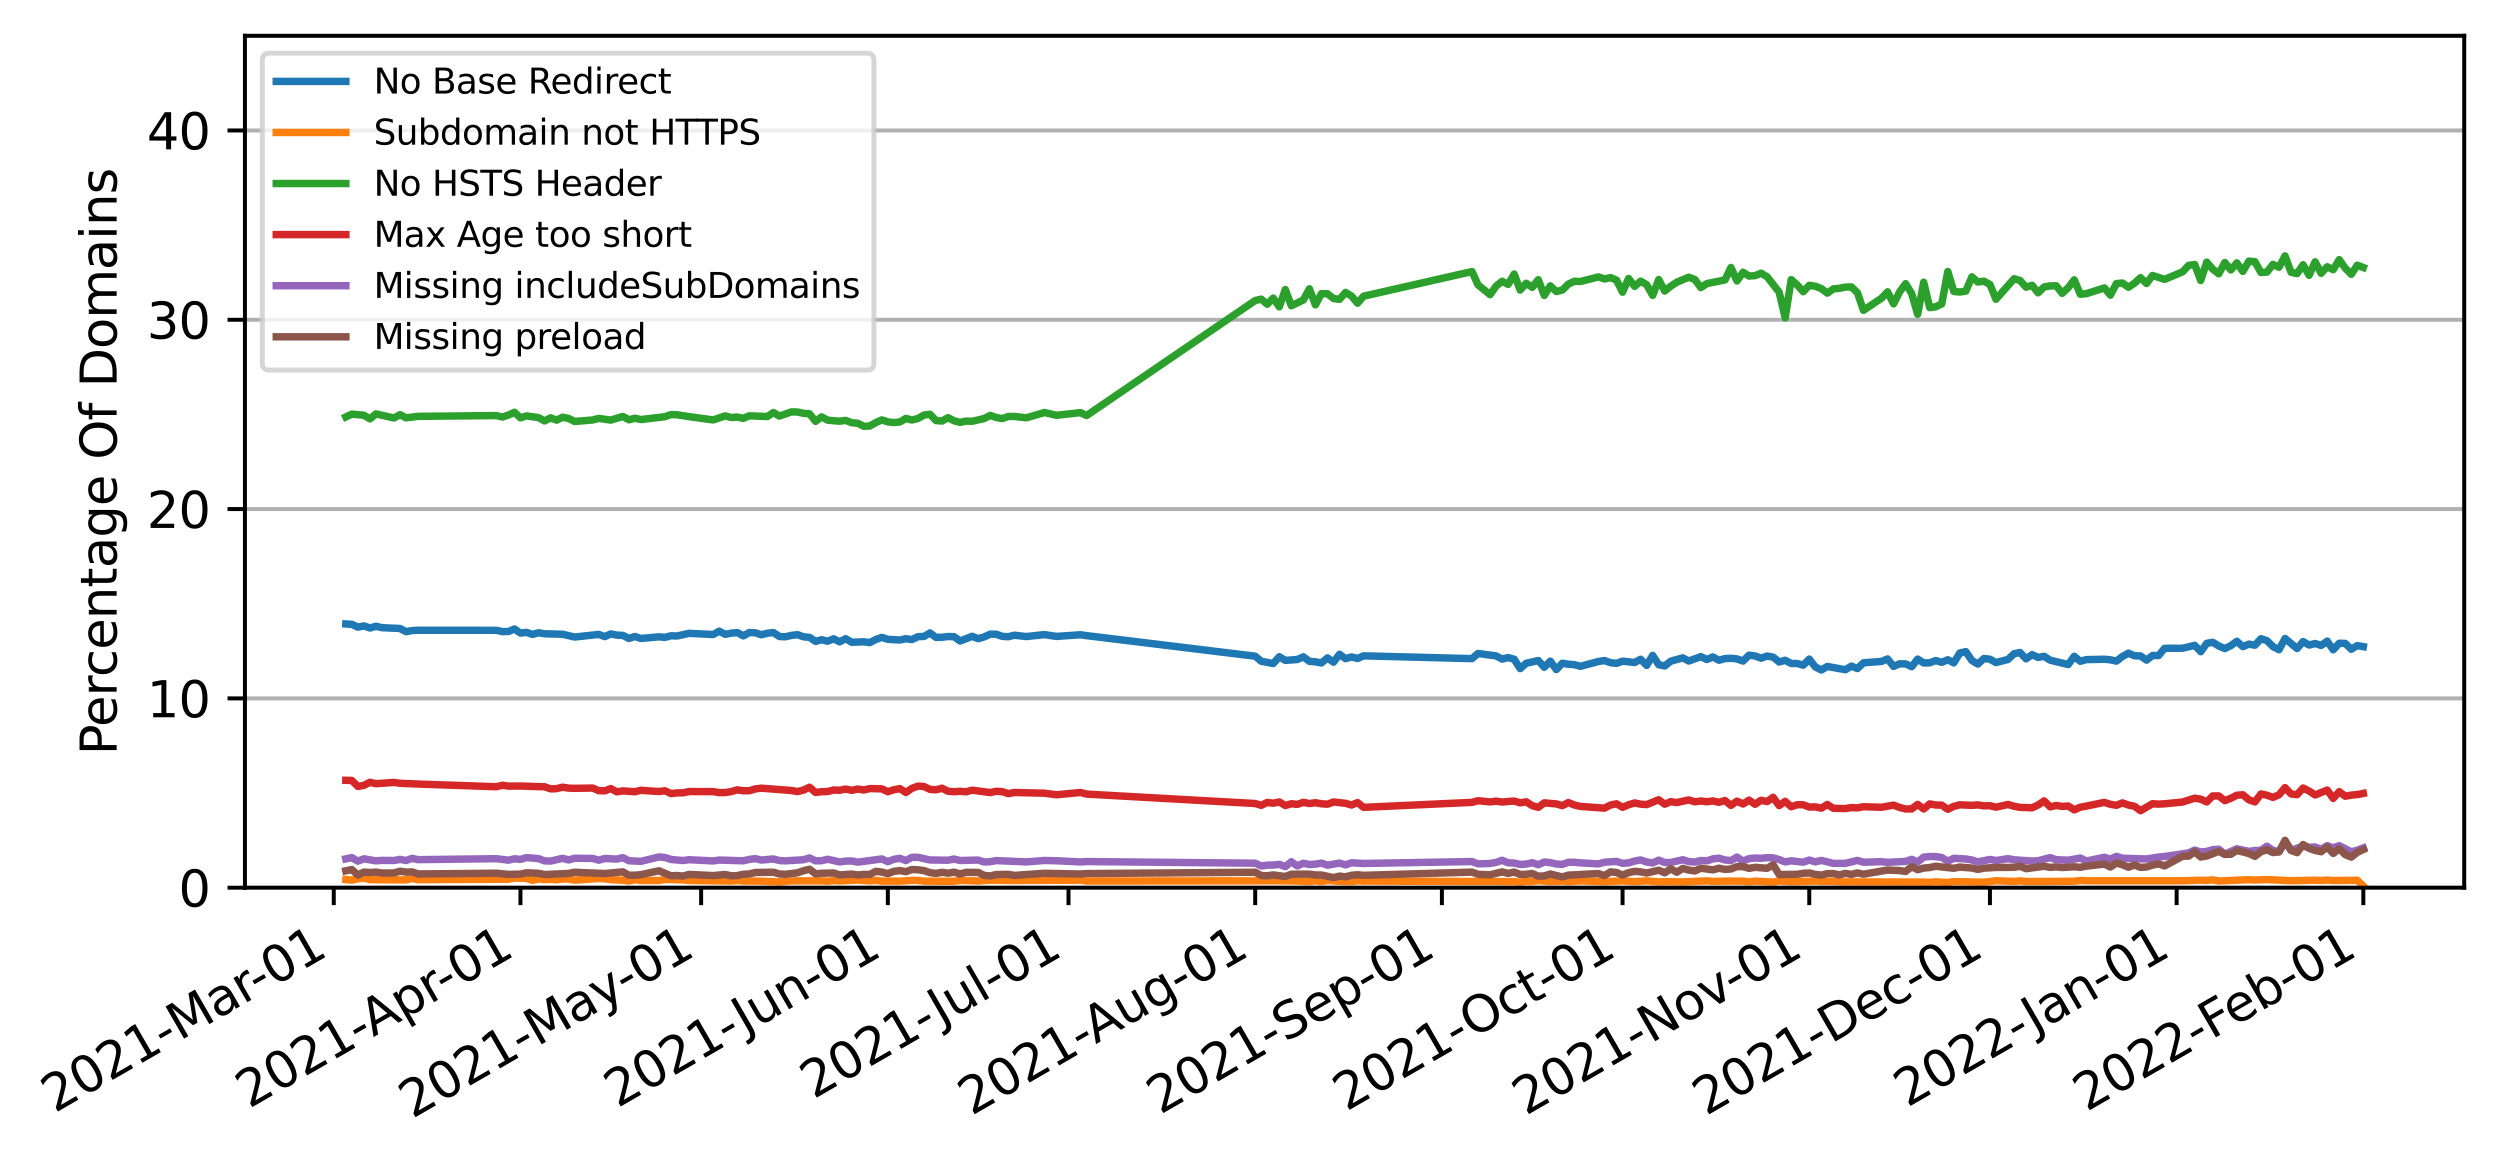 <?xml version="1.0" encoding="utf-8" standalone="no"?>
<!DOCTYPE svg PUBLIC "-//W3C//DTD SVG 1.1//EN"
  "http://www.w3.org/Graphics/SVG/1.1/DTD/svg11.dtd">
<svg xmlns:xlink="http://www.w3.org/1999/xlink" width="502.868pt" height="234.087pt" viewBox="0 0 502.868 234.087" xmlns="http://www.w3.org/2000/svg" version="1.1">
 <defs>
  <style type="text/css">*{stroke-linejoin: round; stroke-linecap: butt}</style>
 </defs>
 <g id="figure_1">
  <g id="patch_1">
   <path d="M 0 234.087 
L 502.868 234.087 
L 502.868 0 
L 0 0 
z
" style="fill: #ffffff"/>
  </g>
  <g id="axes_1">
   <g id="patch_2">
    <path d="M 49.268 178.56 
L 495.668 178.56 
L 495.668 7.2 
L 49.268 7.2 
z
" style="fill: #ffffff"/>
   </g>
   <g id="matplotlib.axis_1">
    <g id="xtick_1">
     <g id="line2d_1">
      <defs>
       <path id="m801b1e8f50" d="M 0 0 
L 0 3.5 
" style="stroke: #000000; stroke-width: 0.8"/>
      </defs>
      <g>
       <use xlink:href="#m801b1e8f50" x="67.136" y="178.56" style="stroke: #000000; stroke-width: 0.8"/>
      </g>
     </g>
     <g id="text_1">
      <!-- 2021-Mar-01 -->
      <g transform="translate(10.999 223.951)rotate(-30)scale(0.1 -0.1)">
       <defs>
        <path id="DejaVuSans-32" d="M 1228 531 
L 3431 531 
L 3431 0 
L 469 0 
L 469 531 
Q 828 903 1448 1529 
Q 2069 2156 2228 2338 
Q 2531 2678 2651 2914 
Q 2772 3150 2772 3378 
Q 2772 3750 2511 3984 
Q 2250 4219 1831 4219 
Q 1534 4219 1204 4116 
Q 875 4013 500 3803 
L 500 4441 
Q 881 4594 1212 4672 
Q 1544 4750 1819 4750 
Q 2544 4750 2975 4387 
Q 3406 4025 3406 3419 
Q 3406 3131 3298 2873 
Q 3191 2616 2906 2266 
Q 2828 2175 2409 1742 
Q 1991 1309 1228 531 
z
" transform="scale(0.016)"/>
        <path id="DejaVuSans-30" d="M 2034 4250 
Q 1547 4250 1301 3770 
Q 1056 3291 1056 2328 
Q 1056 1369 1301 889 
Q 1547 409 2034 409 
Q 2525 409 2770 889 
Q 3016 1369 3016 2328 
Q 3016 3291 2770 3770 
Q 2525 4250 2034 4250 
z
M 2034 4750 
Q 2819 4750 3233 4129 
Q 3647 3509 3647 2328 
Q 3647 1150 3233 529 
Q 2819 -91 2034 -91 
Q 1250 -91 836 529 
Q 422 1150 422 2328 
Q 422 3509 836 4129 
Q 1250 4750 2034 4750 
z
" transform="scale(0.016)"/>
        <path id="DejaVuSans-31" d="M 794 531 
L 1825 531 
L 1825 4091 
L 703 3866 
L 703 4441 
L 1819 4666 
L 2450 4666 
L 2450 531 
L 3481 531 
L 3481 0 
L 794 0 
L 794 531 
z
" transform="scale(0.016)"/>
        <path id="DejaVuSans-2d" d="M 313 2009 
L 1997 2009 
L 1997 1497 
L 313 1497 
L 313 2009 
z
" transform="scale(0.016)"/>
        <path id="DejaVuSans-4d" d="M 628 4666 
L 1569 4666 
L 2759 1491 
L 3956 4666 
L 4897 4666 
L 4897 0 
L 4281 0 
L 4281 4097 
L 3078 897 
L 2444 897 
L 1241 4097 
L 1241 0 
L 628 0 
L 628 4666 
z
" transform="scale(0.016)"/>
        <path id="DejaVuSans-61" d="M 2194 1759 
Q 1497 1759 1228 1600 
Q 959 1441 959 1056 
Q 959 750 1161 570 
Q 1363 391 1709 391 
Q 2188 391 2477 730 
Q 2766 1069 2766 1631 
L 2766 1759 
L 2194 1759 
z
M 3341 1997 
L 3341 0 
L 2766 0 
L 2766 531 
Q 2569 213 2275 61 
Q 1981 -91 1556 -91 
Q 1019 -91 701 211 
Q 384 513 384 1019 
Q 384 1609 779 1909 
Q 1175 2209 1959 2209 
L 2766 2209 
L 2766 2266 
Q 2766 2663 2505 2880 
Q 2244 3097 1772 3097 
Q 1472 3097 1187 3025 
Q 903 2953 641 2809 
L 641 3341 
Q 956 3463 1253 3523 
Q 1550 3584 1831 3584 
Q 2591 3584 2966 3190 
Q 3341 2797 3341 1997 
z
" transform="scale(0.016)"/>
        <path id="DejaVuSans-72" d="M 2631 2963 
Q 2534 3019 2420 3045 
Q 2306 3072 2169 3072 
Q 1681 3072 1420 2755 
Q 1159 2438 1159 1844 
L 1159 0 
L 581 0 
L 581 3500 
L 1159 3500 
L 1159 2956 
Q 1341 3275 1631 3429 
Q 1922 3584 2338 3584 
Q 2397 3584 2469 3576 
Q 2541 3569 2628 3553 
L 2631 2963 
z
" transform="scale(0.016)"/>
       </defs>
       <use xlink:href="#DejaVuSans-32"/>
       <use xlink:href="#DejaVuSans-30" x="63.623"/>
       <use xlink:href="#DejaVuSans-32" x="127.246"/>
       <use xlink:href="#DejaVuSans-31" x="190.869"/>
       <use xlink:href="#DejaVuSans-2d" x="254.492"/>
       <use xlink:href="#DejaVuSans-4d" x="290.576"/>
       <use xlink:href="#DejaVuSans-61" x="376.855"/>
       <use xlink:href="#DejaVuSans-72" x="438.135"/>
       <use xlink:href="#DejaVuSans-2d" x="472.873"/>
       <use xlink:href="#DejaVuSans-30" x="508.957"/>
       <use xlink:href="#DejaVuSans-31" x="572.58"/>
      </g>
     </g>
    </g>
    <g id="xtick_2">
     <g id="line2d_2">
      <g>
       <use xlink:href="#m801b1e8f50" x="104.689" y="178.56" style="stroke: #000000; stroke-width: 0.8"/>
      </g>
     </g>
     <g id="text_2">
      <!-- 2021-Apr-01 -->
      <g transform="translate(50.105 223.055)rotate(-30)scale(0.1 -0.1)">
       <defs>
        <path id="DejaVuSans-41" d="M 2188 4044 
L 1331 1722 
L 3047 1722 
L 2188 4044 
z
M 1831 4666 
L 2547 4666 
L 4325 0 
L 3669 0 
L 3244 1197 
L 1141 1197 
L 716 0 
L 50 0 
L 1831 4666 
z
" transform="scale(0.016)"/>
        <path id="DejaVuSans-70" d="M 1159 525 
L 1159 -1331 
L 581 -1331 
L 581 3500 
L 1159 3500 
L 1159 2969 
Q 1341 3281 1617 3432 
Q 1894 3584 2278 3584 
Q 2916 3584 3314 3078 
Q 3713 2572 3713 1747 
Q 3713 922 3314 415 
Q 2916 -91 2278 -91 
Q 1894 -91 1617 61 
Q 1341 213 1159 525 
z
M 3116 1747 
Q 3116 2381 2855 2742 
Q 2594 3103 2138 3103 
Q 1681 3103 1420 2742 
Q 1159 2381 1159 1747 
Q 1159 1113 1420 752 
Q 1681 391 2138 391 
Q 2594 391 2855 752 
Q 3116 1113 3116 1747 
z
" transform="scale(0.016)"/>
       </defs>
       <use xlink:href="#DejaVuSans-32"/>
       <use xlink:href="#DejaVuSans-30" x="63.623"/>
       <use xlink:href="#DejaVuSans-32" x="127.246"/>
       <use xlink:href="#DejaVuSans-31" x="190.869"/>
       <use xlink:href="#DejaVuSans-2d" x="254.492"/>
       <use xlink:href="#DejaVuSans-41" x="288.326"/>
       <use xlink:href="#DejaVuSans-70" x="356.734"/>
       <use xlink:href="#DejaVuSans-72" x="420.211"/>
       <use xlink:href="#DejaVuSans-2d" x="454.949"/>
       <use xlink:href="#DejaVuSans-30" x="491.033"/>
       <use xlink:href="#DejaVuSans-31" x="554.656"/>
      </g>
     </g>
    </g>
    <g id="xtick_3">
     <g id="line2d_3">
      <g>
       <use xlink:href="#m801b1e8f50" x="141.031" y="178.56" style="stroke: #000000; stroke-width: 0.8"/>
      </g>
     </g>
     <g id="text_3">
      <!-- 2021-May-01 -->
      <g transform="translate(82.928 225.086)rotate(-30)scale(0.1 -0.1)">
       <defs>
        <path id="DejaVuSans-79" d="M 2059 -325 
Q 1816 -950 1584 -1140 
Q 1353 -1331 966 -1331 
L 506 -1331 
L 506 -850 
L 844 -850 
Q 1081 -850 1212 -737 
Q 1344 -625 1503 -206 
L 1606 56 
L 191 3500 
L 800 3500 
L 1894 763 
L 2988 3500 
L 3597 3500 
L 2059 -325 
z
" transform="scale(0.016)"/>
       </defs>
       <use xlink:href="#DejaVuSans-32"/>
       <use xlink:href="#DejaVuSans-30" x="63.623"/>
       <use xlink:href="#DejaVuSans-32" x="127.246"/>
       <use xlink:href="#DejaVuSans-31" x="190.869"/>
       <use xlink:href="#DejaVuSans-2d" x="254.492"/>
       <use xlink:href="#DejaVuSans-4d" x="290.576"/>
       <use xlink:href="#DejaVuSans-61" x="376.855"/>
       <use xlink:href="#DejaVuSans-79" x="438.135"/>
       <use xlink:href="#DejaVuSans-2d" x="495.564"/>
       <use xlink:href="#DejaVuSans-30" x="531.648"/>
       <use xlink:href="#DejaVuSans-31" x="595.271"/>
      </g>
     </g>
    </g>
    <g id="xtick_4">
     <g id="line2d_4">
      <g>
       <use xlink:href="#m801b1e8f50" x="178.584" y="178.56" style="stroke: #000000; stroke-width: 0.8"/>
      </g>
     </g>
     <g id="text_4">
      <!-- 2021-Jun-01 -->
      <g transform="translate(124.216 222.93)rotate(-30)scale(0.1 -0.1)">
       <defs>
        <path id="DejaVuSans-4a" d="M 628 4666 
L 1259 4666 
L 1259 325 
Q 1259 -519 939 -900 
Q 619 -1281 -91 -1281 
L -331 -1281 
L -331 -750 
L -134 -750 
Q 284 -750 456 -515 
Q 628 -281 628 325 
L 628 4666 
z
" transform="scale(0.016)"/>
        <path id="DejaVuSans-75" d="M 544 1381 
L 544 3500 
L 1119 3500 
L 1119 1403 
Q 1119 906 1312 657 
Q 1506 409 1894 409 
Q 2359 409 2629 706 
Q 2900 1003 2900 1516 
L 2900 3500 
L 3475 3500 
L 3475 0 
L 2900 0 
L 2900 538 
Q 2691 219 2414 64 
Q 2138 -91 1772 -91 
Q 1169 -91 856 284 
Q 544 659 544 1381 
z
M 1991 3584 
L 1991 3584 
z
" transform="scale(0.016)"/>
        <path id="DejaVuSans-6e" d="M 3513 2113 
L 3513 0 
L 2938 0 
L 2938 2094 
Q 2938 2591 2744 2837 
Q 2550 3084 2163 3084 
Q 1697 3084 1428 2787 
Q 1159 2491 1159 1978 
L 1159 0 
L 581 0 
L 581 3500 
L 1159 3500 
L 1159 2956 
Q 1366 3272 1645 3428 
Q 1925 3584 2291 3584 
Q 2894 3584 3203 3211 
Q 3513 2838 3513 2113 
z
" transform="scale(0.016)"/>
       </defs>
       <use xlink:href="#DejaVuSans-32"/>
       <use xlink:href="#DejaVuSans-30" x="63.623"/>
       <use xlink:href="#DejaVuSans-32" x="127.246"/>
       <use xlink:href="#DejaVuSans-31" x="190.869"/>
       <use xlink:href="#DejaVuSans-2d" x="254.492"/>
       <use xlink:href="#DejaVuSans-4a" x="296.201"/>
       <use xlink:href="#DejaVuSans-75" x="325.693"/>
       <use xlink:href="#DejaVuSans-6e" x="389.072"/>
       <use xlink:href="#DejaVuSans-2d" x="452.451"/>
       <use xlink:href="#DejaVuSans-30" x="488.535"/>
       <use xlink:href="#DejaVuSans-31" x="552.158"/>
      </g>
     </g>
    </g>
    <g id="xtick_5">
     <g id="line2d_5">
      <g>
       <use xlink:href="#m801b1e8f50" x="214.926" y="178.56" style="stroke: #000000; stroke-width: 0.8"/>
      </g>
     </g>
     <g id="text_5">
      <!-- 2021-Jul-01 -->
      <g transform="translate(163.641 221.15)rotate(-30)scale(0.1 -0.1)">
       <defs>
        <path id="DejaVuSans-6c" d="M 603 4863 
L 1178 4863 
L 1178 0 
L 603 0 
L 603 4863 
z
" transform="scale(0.016)"/>
       </defs>
       <use xlink:href="#DejaVuSans-32"/>
       <use xlink:href="#DejaVuSans-30" x="63.623"/>
       <use xlink:href="#DejaVuSans-32" x="127.246"/>
       <use xlink:href="#DejaVuSans-31" x="190.869"/>
       <use xlink:href="#DejaVuSans-2d" x="254.492"/>
       <use xlink:href="#DejaVuSans-4a" x="296.201"/>
       <use xlink:href="#DejaVuSans-75" x="325.693"/>
       <use xlink:href="#DejaVuSans-6c" x="389.072"/>
       <use xlink:href="#DejaVuSans-2d" x="416.855"/>
       <use xlink:href="#DejaVuSans-30" x="452.939"/>
       <use xlink:href="#DejaVuSans-31" x="516.562"/>
      </g>
     </g>
    </g>
    <g id="xtick_6">
     <g id="line2d_6">
      <g>
       <use xlink:href="#m801b1e8f50" x="252.48" y="178.56" style="stroke: #000000; stroke-width: 0.8"/>
      </g>
     </g>
     <g id="text_6">
      <!-- 2021-Aug-01 -->
      <g transform="translate(195.415 224.487)rotate(-30)scale(0.1 -0.1)">
       <defs>
        <path id="DejaVuSans-67" d="M 2906 1791 
Q 2906 2416 2648 2759 
Q 2391 3103 1925 3103 
Q 1463 3103 1205 2759 
Q 947 2416 947 1791 
Q 947 1169 1205 825 
Q 1463 481 1925 481 
Q 2391 481 2648 825 
Q 2906 1169 2906 1791 
z
M 3481 434 
Q 3481 -459 3084 -895 
Q 2688 -1331 1869 -1331 
Q 1566 -1331 1297 -1286 
Q 1028 -1241 775 -1147 
L 775 -588 
Q 1028 -725 1275 -790 
Q 1522 -856 1778 -856 
Q 2344 -856 2625 -561 
Q 2906 -266 2906 331 
L 2906 616 
Q 2728 306 2450 153 
Q 2172 0 1784 0 
Q 1141 0 747 490 
Q 353 981 353 1791 
Q 353 2603 747 3093 
Q 1141 3584 1784 3584 
Q 2172 3584 2450 3431 
Q 2728 3278 2906 2969 
L 2906 3500 
L 3481 3500 
L 3481 434 
z
" transform="scale(0.016)"/>
       </defs>
       <use xlink:href="#DejaVuSans-32"/>
       <use xlink:href="#DejaVuSans-30" x="63.623"/>
       <use xlink:href="#DejaVuSans-32" x="127.246"/>
       <use xlink:href="#DejaVuSans-31" x="190.869"/>
       <use xlink:href="#DejaVuSans-2d" x="254.492"/>
       <use xlink:href="#DejaVuSans-41" x="288.326"/>
       <use xlink:href="#DejaVuSans-75" x="356.734"/>
       <use xlink:href="#DejaVuSans-67" x="420.113"/>
       <use xlink:href="#DejaVuSans-2d" x="483.59"/>
       <use xlink:href="#DejaVuSans-30" x="519.674"/>
       <use xlink:href="#DejaVuSans-31" x="583.297"/>
      </g>
     </g>
    </g>
    <g id="xtick_7">
     <g id="line2d_7">
      <g>
       <use xlink:href="#m801b1e8f50" x="290.033" y="178.56" style="stroke: #000000; stroke-width: 0.8"/>
      </g>
     </g>
     <g id="text_7">
      <!-- 2021-Sep-01 -->
      <g transform="translate(233.359 224.261)rotate(-30)scale(0.1 -0.1)">
       <defs>
        <path id="DejaVuSans-53" d="M 3425 4513 
L 3425 3897 
Q 3066 4069 2747 4153 
Q 2428 4238 2131 4238 
Q 1616 4238 1336 4038 
Q 1056 3838 1056 3469 
Q 1056 3159 1242 3001 
Q 1428 2844 1947 2747 
L 2328 2669 
Q 3034 2534 3370 2195 
Q 3706 1856 3706 1288 
Q 3706 609 3251 259 
Q 2797 -91 1919 -91 
Q 1588 -91 1214 -16 
Q 841 59 441 206 
L 441 856 
Q 825 641 1194 531 
Q 1563 422 1919 422 
Q 2459 422 2753 634 
Q 3047 847 3047 1241 
Q 3047 1584 2836 1778 
Q 2625 1972 2144 2069 
L 1759 2144 
Q 1053 2284 737 2584 
Q 422 2884 422 3419 
Q 422 4038 858 4394 
Q 1294 4750 2059 4750 
Q 2388 4750 2728 4690 
Q 3069 4631 3425 4513 
z
" transform="scale(0.016)"/>
        <path id="DejaVuSans-65" d="M 3597 1894 
L 3597 1613 
L 953 1613 
Q 991 1019 1311 708 
Q 1631 397 2203 397 
Q 2534 397 2845 478 
Q 3156 559 3463 722 
L 3463 178 
Q 3153 47 2828 -22 
Q 2503 -91 2169 -91 
Q 1331 -91 842 396 
Q 353 884 353 1716 
Q 353 2575 817 3079 
Q 1281 3584 2069 3584 
Q 2775 3584 3186 3129 
Q 3597 2675 3597 1894 
z
M 3022 2063 
Q 3016 2534 2758 2815 
Q 2500 3097 2075 3097 
Q 1594 3097 1305 2825 
Q 1016 2553 972 2059 
L 3022 2063 
z
" transform="scale(0.016)"/>
       </defs>
       <use xlink:href="#DejaVuSans-32"/>
       <use xlink:href="#DejaVuSans-30" x="63.623"/>
       <use xlink:href="#DejaVuSans-32" x="127.246"/>
       <use xlink:href="#DejaVuSans-31" x="190.869"/>
       <use xlink:href="#DejaVuSans-2d" x="254.492"/>
       <use xlink:href="#DejaVuSans-53" x="290.576"/>
       <use xlink:href="#DejaVuSans-65" x="354.053"/>
       <use xlink:href="#DejaVuSans-70" x="415.576"/>
       <use xlink:href="#DejaVuSans-2d" x="479.053"/>
       <use xlink:href="#DejaVuSans-30" x="515.137"/>
       <use xlink:href="#DejaVuSans-31" x="578.76"/>
      </g>
     </g>
    </g>
    <g id="xtick_8">
     <g id="line2d_8">
      <g>
       <use xlink:href="#m801b1e8f50" x="326.375" y="178.56" style="stroke: #000000; stroke-width: 0.8"/>
      </g>
     </g>
     <g id="text_8">
      <!-- 2021-Oct-01 -->
      <g transform="translate(270.813 223.619)rotate(-30)scale(0.1 -0.1)">
       <defs>
        <path id="DejaVuSans-4f" d="M 2522 4238 
Q 1834 4238 1429 3725 
Q 1025 3213 1025 2328 
Q 1025 1447 1429 934 
Q 1834 422 2522 422 
Q 3209 422 3611 934 
Q 4013 1447 4013 2328 
Q 4013 3213 3611 3725 
Q 3209 4238 2522 4238 
z
M 2522 4750 
Q 3503 4750 4090 4092 
Q 4678 3434 4678 2328 
Q 4678 1225 4090 567 
Q 3503 -91 2522 -91 
Q 1538 -91 948 565 
Q 359 1222 359 2328 
Q 359 3434 948 4092 
Q 1538 4750 2522 4750 
z
" transform="scale(0.016)"/>
        <path id="DejaVuSans-63" d="M 3122 3366 
L 3122 2828 
Q 2878 2963 2633 3030 
Q 2388 3097 2138 3097 
Q 1578 3097 1268 2742 
Q 959 2388 959 1747 
Q 959 1106 1268 751 
Q 1578 397 2138 397 
Q 2388 397 2633 464 
Q 2878 531 3122 666 
L 3122 134 
Q 2881 22 2623 -34 
Q 2366 -91 2075 -91 
Q 1284 -91 818 406 
Q 353 903 353 1747 
Q 353 2603 823 3093 
Q 1294 3584 2113 3584 
Q 2378 3584 2631 3529 
Q 2884 3475 3122 3366 
z
" transform="scale(0.016)"/>
        <path id="DejaVuSans-74" d="M 1172 4494 
L 1172 3500 
L 2356 3500 
L 2356 3053 
L 1172 3053 
L 1172 1153 
Q 1172 725 1289 603 
Q 1406 481 1766 481 
L 2356 481 
L 2356 0 
L 1766 0 
Q 1100 0 847 248 
Q 594 497 594 1153 
L 594 3053 
L 172 3053 
L 172 3500 
L 594 3500 
L 594 4494 
L 1172 4494 
z
" transform="scale(0.016)"/>
       </defs>
       <use xlink:href="#DejaVuSans-32"/>
       <use xlink:href="#DejaVuSans-30" x="63.623"/>
       <use xlink:href="#DejaVuSans-32" x="127.246"/>
       <use xlink:href="#DejaVuSans-31" x="190.869"/>
       <use xlink:href="#DejaVuSans-2d" x="254.492"/>
       <use xlink:href="#DejaVuSans-4f" x="293.326"/>
       <use xlink:href="#DejaVuSans-63" x="372.037"/>
       <use xlink:href="#DejaVuSans-74" x="427.018"/>
       <use xlink:href="#DejaVuSans-2d" x="466.227"/>
       <use xlink:href="#DejaVuSans-30" x="502.311"/>
       <use xlink:href="#DejaVuSans-31" x="565.934"/>
      </g>
     </g>
    </g>
    <g id="xtick_9">
     <g id="line2d_9">
      <g>
       <use xlink:href="#m801b1e8f50" x="363.928" y="178.56" style="stroke: #000000; stroke-width: 0.8"/>
      </g>
     </g>
     <g id="text_9">
      <!-- 2021-Nov-01 -->
      <g transform="translate(306.903 224.464)rotate(-30)scale(0.1 -0.1)">
       <defs>
        <path id="DejaVuSans-4e" d="M 628 4666 
L 1478 4666 
L 3547 763 
L 3547 4666 
L 4159 4666 
L 4159 0 
L 3309 0 
L 1241 3903 
L 1241 0 
L 628 0 
L 628 4666 
z
" transform="scale(0.016)"/>
        <path id="DejaVuSans-6f" d="M 1959 3097 
Q 1497 3097 1228 2736 
Q 959 2375 959 1747 
Q 959 1119 1226 758 
Q 1494 397 1959 397 
Q 2419 397 2687 759 
Q 2956 1122 2956 1747 
Q 2956 2369 2687 2733 
Q 2419 3097 1959 3097 
z
M 1959 3584 
Q 2709 3584 3137 3096 
Q 3566 2609 3566 1747 
Q 3566 888 3137 398 
Q 2709 -91 1959 -91 
Q 1206 -91 779 398 
Q 353 888 353 1747 
Q 353 2609 779 3096 
Q 1206 3584 1959 3584 
z
" transform="scale(0.016)"/>
        <path id="DejaVuSans-76" d="M 191 3500 
L 800 3500 
L 1894 563 
L 2988 3500 
L 3597 3500 
L 2284 0 
L 1503 0 
L 191 3500 
z
" transform="scale(0.016)"/>
       </defs>
       <use xlink:href="#DejaVuSans-32"/>
       <use xlink:href="#DejaVuSans-30" x="63.623"/>
       <use xlink:href="#DejaVuSans-32" x="127.246"/>
       <use xlink:href="#DejaVuSans-31" x="190.869"/>
       <use xlink:href="#DejaVuSans-2d" x="254.492"/>
       <use xlink:href="#DejaVuSans-4e" x="290.576"/>
       <use xlink:href="#DejaVuSans-6f" x="365.381"/>
       <use xlink:href="#DejaVuSans-76" x="426.562"/>
       <use xlink:href="#DejaVuSans-2d" x="483.117"/>
       <use xlink:href="#DejaVuSans-30" x="519.201"/>
       <use xlink:href="#DejaVuSans-31" x="582.824"/>
      </g>
     </g>
    </g>
    <g id="xtick_10">
     <g id="line2d_10">
      <g>
       <use xlink:href="#m801b1e8f50" x="400.27" y="178.56" style="stroke: #000000; stroke-width: 0.8"/>
      </g>
     </g>
     <g id="text_10">
      <!-- 2021-Dec-01 -->
      <g transform="translate(343.162 224.512)rotate(-30)scale(0.1 -0.1)">
       <defs>
        <path id="DejaVuSans-44" d="M 1259 4147 
L 1259 519 
L 2022 519 
Q 2988 519 3436 956 
Q 3884 1394 3884 2338 
Q 3884 3275 3436 3711 
Q 2988 4147 2022 4147 
L 1259 4147 
z
M 628 4666 
L 1925 4666 
Q 3281 4666 3915 4102 
Q 4550 3538 4550 2338 
Q 4550 1131 3912 565 
Q 3275 0 1925 0 
L 628 0 
L 628 4666 
z
" transform="scale(0.016)"/>
       </defs>
       <use xlink:href="#DejaVuSans-32"/>
       <use xlink:href="#DejaVuSans-30" x="63.623"/>
       <use xlink:href="#DejaVuSans-32" x="127.246"/>
       <use xlink:href="#DejaVuSans-31" x="190.869"/>
       <use xlink:href="#DejaVuSans-2d" x="254.492"/>
       <use xlink:href="#DejaVuSans-44" x="290.576"/>
       <use xlink:href="#DejaVuSans-65" x="367.578"/>
       <use xlink:href="#DejaVuSans-63" x="429.102"/>
       <use xlink:href="#DejaVuSans-2d" x="484.082"/>
       <use xlink:href="#DejaVuSans-30" x="520.166"/>
       <use xlink:href="#DejaVuSans-31" x="583.789"/>
      </g>
     </g>
    </g>
    <g id="xtick_11">
     <g id="line2d_11">
      <g>
       <use xlink:href="#m801b1e8f50" x="437.824" y="178.56" style="stroke: #000000; stroke-width: 0.8"/>
      </g>
     </g>
     <g id="text_11">
      <!-- 2022-Jan-01 -->
      <g transform="translate(383.637 222.825)rotate(-30)scale(0.1 -0.1)">
       <use xlink:href="#DejaVuSans-32"/>
       <use xlink:href="#DejaVuSans-30" x="63.623"/>
       <use xlink:href="#DejaVuSans-32" x="127.246"/>
       <use xlink:href="#DejaVuSans-32" x="190.869"/>
       <use xlink:href="#DejaVuSans-2d" x="254.492"/>
       <use xlink:href="#DejaVuSans-4a" x="296.201"/>
       <use xlink:href="#DejaVuSans-61" x="325.693"/>
       <use xlink:href="#DejaVuSans-6e" x="386.973"/>
       <use xlink:href="#DejaVuSans-2d" x="450.352"/>
       <use xlink:href="#DejaVuSans-30" x="486.436"/>
       <use xlink:href="#DejaVuSans-31" x="550.059"/>
      </g>
     </g>
    </g>
    <g id="xtick_12">
     <g id="line2d_12">
      <g>
       <use xlink:href="#m801b1e8f50" x="475.377" y="178.56" style="stroke: #000000; stroke-width: 0.8"/>
      </g>
     </g>
     <g id="text_12">
      <!-- 2022-Feb-01 -->
      <g transform="translate(419.696 223.687)rotate(-30)scale(0.1 -0.1)">
       <defs>
        <path id="DejaVuSans-46" d="M 628 4666 
L 3309 4666 
L 3309 4134 
L 1259 4134 
L 1259 2759 
L 3109 2759 
L 3109 2228 
L 1259 2228 
L 1259 0 
L 628 0 
L 628 4666 
z
" transform="scale(0.016)"/>
        <path id="DejaVuSans-62" d="M 3116 1747 
Q 3116 2381 2855 2742 
Q 2594 3103 2138 3103 
Q 1681 3103 1420 2742 
Q 1159 2381 1159 1747 
Q 1159 1113 1420 752 
Q 1681 391 2138 391 
Q 2594 391 2855 752 
Q 3116 1113 3116 1747 
z
M 1159 2969 
Q 1341 3281 1617 3432 
Q 1894 3584 2278 3584 
Q 2916 3584 3314 3078 
Q 3713 2572 3713 1747 
Q 3713 922 3314 415 
Q 2916 -91 2278 -91 
Q 1894 -91 1617 61 
Q 1341 213 1159 525 
L 1159 0 
L 581 0 
L 581 4863 
L 1159 4863 
L 1159 2969 
z
" transform="scale(0.016)"/>
       </defs>
       <use xlink:href="#DejaVuSans-32"/>
       <use xlink:href="#DejaVuSans-30" x="63.623"/>
       <use xlink:href="#DejaVuSans-32" x="127.246"/>
       <use xlink:href="#DejaVuSans-32" x="190.869"/>
       <use xlink:href="#DejaVuSans-2d" x="254.492"/>
       <use xlink:href="#DejaVuSans-46" x="290.576"/>
       <use xlink:href="#DejaVuSans-65" x="342.596"/>
       <use xlink:href="#DejaVuSans-62" x="404.119"/>
       <use xlink:href="#DejaVuSans-2d" x="467.596"/>
       <use xlink:href="#DejaVuSans-30" x="503.68"/>
       <use xlink:href="#DejaVuSans-31" x="567.303"/>
      </g>
     </g>
    </g>
   </g>
   <g id="matplotlib.axis_2">
    <g id="ytick_1">
     <g id="line2d_13">
      <path d="M 49.268 178.56 
L 495.668 178.56 
" clip-path="url(#pd700697057)" style="fill: none; stroke: #b0b0b0; stroke-width: 0.8; stroke-linecap: square"/>
     </g>
     <g id="line2d_14">
      <defs>
       <path id="mbb2c6f223d" d="M 0 0 
L -3.5 0 
" style="stroke: #000000; stroke-width: 0.8"/>
      </defs>
      <g>
       <use xlink:href="#mbb2c6f223d" x="49.268" y="178.56" style="stroke: #000000; stroke-width: 0.8"/>
      </g>
     </g>
     <g id="text_13">
      <!-- 0 -->
      <g transform="translate(35.905 182.359)scale(0.1 -0.1)">
       <use xlink:href="#DejaVuSans-30"/>
      </g>
     </g>
    </g>
    <g id="ytick_2">
     <g id="line2d_15">
      <path d="M 49.268 140.48 
L 495.668 140.48 
" clip-path="url(#pd700697057)" style="fill: none; stroke: #b0b0b0; stroke-width: 0.8; stroke-linecap: square"/>
     </g>
     <g id="line2d_16">
      <g>
       <use xlink:href="#mbb2c6f223d" x="49.268" y="140.48" style="stroke: #000000; stroke-width: 0.8"/>
      </g>
     </g>
     <g id="text_14">
      <!-- 10 -->
      <g transform="translate(29.543 144.279)scale(0.1 -0.1)">
       <use xlink:href="#DejaVuSans-31"/>
       <use xlink:href="#DejaVuSans-30" x="63.623"/>
      </g>
     </g>
    </g>
    <g id="ytick_3">
     <g id="line2d_17">
      <path d="M 49.268 102.4 
L 495.668 102.4 
" clip-path="url(#pd700697057)" style="fill: none; stroke: #b0b0b0; stroke-width: 0.8; stroke-linecap: square"/>
     </g>
     <g id="line2d_18">
      <g>
       <use xlink:href="#mbb2c6f223d" x="49.268" y="102.4" style="stroke: #000000; stroke-width: 0.8"/>
      </g>
     </g>
     <g id="text_15">
      <!-- 20 -->
      <g transform="translate(29.543 106.199)scale(0.1 -0.1)">
       <use xlink:href="#DejaVuSans-32"/>
       <use xlink:href="#DejaVuSans-30" x="63.623"/>
      </g>
     </g>
    </g>
    <g id="ytick_4">
     <g id="line2d_19">
      <path d="M 49.268 64.32 
L 495.668 64.32 
" clip-path="url(#pd700697057)" style="fill: none; stroke: #b0b0b0; stroke-width: 0.8; stroke-linecap: square"/>
     </g>
     <g id="line2d_20">
      <g>
       <use xlink:href="#mbb2c6f223d" x="49.268" y="64.32" style="stroke: #000000; stroke-width: 0.8"/>
      </g>
     </g>
     <g id="text_16">
      <!-- 30 -->
      <g transform="translate(29.543 68.119)scale(0.1 -0.1)">
       <defs>
        <path id="DejaVuSans-33" d="M 2597 2516 
Q 3050 2419 3304 2112 
Q 3559 1806 3559 1356 
Q 3559 666 3084 287 
Q 2609 -91 1734 -91 
Q 1441 -91 1130 -33 
Q 819 25 488 141 
L 488 750 
Q 750 597 1062 519 
Q 1375 441 1716 441 
Q 2309 441 2620 675 
Q 2931 909 2931 1356 
Q 2931 1769 2642 2001 
Q 2353 2234 1838 2234 
L 1294 2234 
L 1294 2753 
L 1863 2753 
Q 2328 2753 2575 2939 
Q 2822 3125 2822 3475 
Q 2822 3834 2567 4026 
Q 2313 4219 1838 4219 
Q 1578 4219 1281 4162 
Q 984 4106 628 3988 
L 628 4550 
Q 988 4650 1302 4700 
Q 1616 4750 1894 4750 
Q 2613 4750 3031 4423 
Q 3450 4097 3450 3541 
Q 3450 3153 3228 2886 
Q 3006 2619 2597 2516 
z
" transform="scale(0.016)"/>
       </defs>
       <use xlink:href="#DejaVuSans-33"/>
       <use xlink:href="#DejaVuSans-30" x="63.623"/>
      </g>
     </g>
    </g>
    <g id="ytick_5">
     <g id="line2d_21">
      <path d="M 49.268 26.24 
L 495.668 26.24 
" clip-path="url(#pd700697057)" style="fill: none; stroke: #b0b0b0; stroke-width: 0.8; stroke-linecap: square"/>
     </g>
     <g id="line2d_22">
      <g>
       <use xlink:href="#mbb2c6f223d" x="49.268" y="26.24" style="stroke: #000000; stroke-width: 0.8"/>
      </g>
     </g>
     <g id="text_17">
      <!-- 40 -->
      <g transform="translate(29.543 30.039)scale(0.1 -0.1)">
       <defs>
        <path id="DejaVuSans-34" d="M 2419 4116 
L 825 1625 
L 2419 1625 
L 2419 4116 
z
M 2253 4666 
L 3047 4666 
L 3047 1625 
L 3713 1625 
L 3713 1100 
L 3047 1100 
L 3047 0 
L 2419 0 
L 2419 1100 
L 313 1100 
L 313 1709 
L 2253 4666 
z
" transform="scale(0.016)"/>
       </defs>
       <use xlink:href="#DejaVuSans-34"/>
       <use xlink:href="#DejaVuSans-30" x="63.623"/>
      </g>
     </g>
    </g>
    <g id="text_18">
     <!-- Percentage Of Domains -->
     <g transform="translate(23.463 151.883)rotate(-90)scale(0.1 -0.1)">
      <defs>
       <path id="DejaVuSans-50" d="M 1259 4147 
L 1259 2394 
L 2053 2394 
Q 2494 2394 2734 2622 
Q 2975 2850 2975 3272 
Q 2975 3691 2734 3919 
Q 2494 4147 2053 4147 
L 1259 4147 
z
M 628 4666 
L 2053 4666 
Q 2838 4666 3239 4311 
Q 3641 3956 3641 3272 
Q 3641 2581 3239 2228 
Q 2838 1875 2053 1875 
L 1259 1875 
L 1259 0 
L 628 0 
L 628 4666 
z
" transform="scale(0.016)"/>
       <path id="DejaVuSans-20" transform="scale(0.016)"/>
       <path id="DejaVuSans-66" d="M 2375 4863 
L 2375 4384 
L 1825 4384 
Q 1516 4384 1395 4259 
Q 1275 4134 1275 3809 
L 1275 3500 
L 2222 3500 
L 2222 3053 
L 1275 3053 
L 1275 0 
L 697 0 
L 697 3053 
L 147 3053 
L 147 3500 
L 697 3500 
L 697 3744 
Q 697 4328 969 4595 
Q 1241 4863 1831 4863 
L 2375 4863 
z
" transform="scale(0.016)"/>
       <path id="DejaVuSans-6d" d="M 3328 2828 
Q 3544 3216 3844 3400 
Q 4144 3584 4550 3584 
Q 5097 3584 5394 3201 
Q 5691 2819 5691 2113 
L 5691 0 
L 5113 0 
L 5113 2094 
Q 5113 2597 4934 2840 
Q 4756 3084 4391 3084 
Q 3944 3084 3684 2787 
Q 3425 2491 3425 1978 
L 3425 0 
L 2847 0 
L 2847 2094 
Q 2847 2600 2669 2842 
Q 2491 3084 2119 3084 
Q 1678 3084 1418 2786 
Q 1159 2488 1159 1978 
L 1159 0 
L 581 0 
L 581 3500 
L 1159 3500 
L 1159 2956 
Q 1356 3278 1631 3431 
Q 1906 3584 2284 3584 
Q 2666 3584 2933 3390 
Q 3200 3197 3328 2828 
z
" transform="scale(0.016)"/>
       <path id="DejaVuSans-69" d="M 603 3500 
L 1178 3500 
L 1178 0 
L 603 0 
L 603 3500 
z
M 603 4863 
L 1178 4863 
L 1178 4134 
L 603 4134 
L 603 4863 
z
" transform="scale(0.016)"/>
       <path id="DejaVuSans-73" d="M 2834 3397 
L 2834 2853 
Q 2591 2978 2328 3040 
Q 2066 3103 1784 3103 
Q 1356 3103 1142 2972 
Q 928 2841 928 2578 
Q 928 2378 1081 2264 
Q 1234 2150 1697 2047 
L 1894 2003 
Q 2506 1872 2764 1633 
Q 3022 1394 3022 966 
Q 3022 478 2636 193 
Q 2250 -91 1575 -91 
Q 1294 -91 989 -36 
Q 684 19 347 128 
L 347 722 
Q 666 556 975 473 
Q 1284 391 1588 391 
Q 1994 391 2212 530 
Q 2431 669 2431 922 
Q 2431 1156 2273 1281 
Q 2116 1406 1581 1522 
L 1381 1569 
Q 847 1681 609 1914 
Q 372 2147 372 2553 
Q 372 3047 722 3315 
Q 1072 3584 1716 3584 
Q 2034 3584 2315 3537 
Q 2597 3491 2834 3397 
z
" transform="scale(0.016)"/>
      </defs>
      <use xlink:href="#DejaVuSans-50"/>
      <use xlink:href="#DejaVuSans-65" x="56.678"/>
      <use xlink:href="#DejaVuSans-72" x="118.201"/>
      <use xlink:href="#DejaVuSans-63" x="157.064"/>
      <use xlink:href="#DejaVuSans-65" x="212.045"/>
      <use xlink:href="#DejaVuSans-6e" x="273.568"/>
      <use xlink:href="#DejaVuSans-74" x="336.947"/>
      <use xlink:href="#DejaVuSans-61" x="376.156"/>
      <use xlink:href="#DejaVuSans-67" x="437.436"/>
      <use xlink:href="#DejaVuSans-65" x="500.912"/>
      <use xlink:href="#DejaVuSans-20" x="562.436"/>
      <use xlink:href="#DejaVuSans-4f" x="594.223"/>
      <use xlink:href="#DejaVuSans-66" x="672.934"/>
      <use xlink:href="#DejaVuSans-20" x="708.139"/>
      <use xlink:href="#DejaVuSans-44" x="739.926"/>
      <use xlink:href="#DejaVuSans-6f" x="816.928"/>
      <use xlink:href="#DejaVuSans-6d" x="878.109"/>
      <use xlink:href="#DejaVuSans-61" x="975.521"/>
      <use xlink:href="#DejaVuSans-69" x="1036.801"/>
      <use xlink:href="#DejaVuSans-6e" x="1064.584"/>
      <use xlink:href="#DejaVuSans-73" x="1127.963"/>
     </g>
    </g>
   </g>
   <g id="line2d_23">
    <path d="M 69.559 125.507 
L 70.77 125.58 
L 71.981 126.15 
L 73.193 125.896 
L 74.404 126.323 
L 75.616 125.97 
L 76.827 126.254 
L 80.461 126.421 
L 81.673 127.058 
L 82.884 126.83 
L 84.095 126.777 
L 99.844 126.784 
L 101.055 127.046 
L 102.266 127.03 
L 103.478 126.524 
L 104.689 127.342 
L 105.901 127.202 
L 107.112 127.612 
L 108.323 127.276 
L 109.535 127.479 
L 113.169 127.58 
L 115.592 128.137 
L 120.437 127.611 
L 121.649 128.048 
L 122.86 127.511 
L 124.072 127.753 
L 125.283 127.805 
L 126.494 128.424 
L 127.706 128.025 
L 128.917 128.434 
L 132.551 128.095 
L 133.763 128.21 
L 134.974 127.883 
L 136.186 127.928 
L 138.608 127.393 
L 143.454 127.627 
L 144.665 126.964 
L 145.877 127.591 
L 147.088 127.357 
L 148.3 127.241 
L 149.511 127.901 
L 150.722 127.23 
L 151.934 127.286 
L 153.145 127.679 
L 154.356 127.372 
L 155.568 127.234 
L 156.779 128.037 
L 157.991 128.081 
L 159.202 127.805 
L 160.413 127.661 
L 161.625 128.092 
L 162.836 128.205 
L 164.048 129.009 
L 165.259 128.683 
L 166.47 128.978 
L 167.682 128.497 
L 168.893 129.104 
L 170.105 128.472 
L 171.316 129.191 
L 173.739 129.097 
L 174.95 129.265 
L 176.162 128.631 
L 177.373 128.205 
L 178.584 128.601 
L 181.007 128.736 
L 182.219 128.471 
L 183.43 128.653 
L 184.641 128.064 
L 185.853 128.02 
L 187.064 127.317 
L 188.276 128.213 
L 189.487 128.181 
L 190.698 128.036 
L 191.91 128.067 
L 193.121 128.942 
L 195.544 127.993 
L 196.755 128.47 
L 197.967 128.113 
L 199.178 127.557 
L 200.39 127.571 
L 201.601 128.006 
L 202.812 128.077 
L 204.024 127.772 
L 206.447 128.04 
L 210.081 127.651 
L 212.504 128.012 
L 217.349 127.675 
L 218.561 127.855 
L 252.48 131.992 
L 253.691 133.005 
L 256.114 133.467 
L 257.325 132.101 
L 258.537 132.838 
L 260.959 132.655 
L 262.171 132.124 
L 263.382 133.029 
L 264.594 133.124 
L 265.805 133.35 
L 267.016 132.339 
L 268.228 133.196 
L 269.439 131.605 
L 270.651 132.488 
L 271.862 132.139 
L 273.073 132.456 
L 274.285 131.921 
L 296.09 132.481 
L 297.301 131.447 
L 300.936 131.928 
L 302.147 132.578 
L 303.358 132.265 
L 304.57 132.6 
L 305.781 134.482 
L 306.993 133.418 
L 309.415 132.862 
L 310.627 134.212 
L 311.838 132.989 
L 313.05 134.683 
L 314.261 133.406 
L 315.472 133.608 
L 316.684 133.692 
L 317.895 134.023 
L 321.529 133.06 
L 322.741 132.868 
L 323.952 133.298 
L 325.164 133.433 
L 326.375 132.995 
L 328.798 133.263 
L 330.009 132.609 
L 331.221 133.841 
L 332.432 131.834 
L 333.643 133.697 
L 334.855 133.955 
L 336.066 132.991 
L 338.489 132.327 
L 339.7 132.962 
L 342.123 132.08 
L 343.335 132.659 
L 344.546 132.14 
L 345.757 132.802 
L 346.969 132.474 
L 348.18 132.412 
L 349.392 132.533 
L 350.603 132.972 
L 351.814 131.785 
L 353.026 131.946 
L 354.237 132.399 
L 355.448 131.963 
L 356.66 132.18 
L 357.871 133.155 
L 359.083 132.814 
L 360.294 133.451 
L 361.505 133.461 
L 362.717 133.797 
L 363.928 132.577 
L 365.14 134.15 
L 366.351 134.765 
L 367.562 134.057 
L 371.197 134.715 
L 372.408 133.987 
L 373.619 134.475 
L 374.831 133.323 
L 378.465 133.041 
L 379.676 132.545 
L 380.888 134.048 
L 382.099 133.524 
L 383.311 133.543 
L 384.522 134.105 
L 385.733 132.576 
L 386.945 133.35 
L 388.156 133.325 
L 389.368 132.866 
L 390.579 133.229 
L 391.79 132.703 
L 393.002 133.333 
L 394.213 131.35 
L 395.425 131.077 
L 396.636 132.862 
L 397.847 133.574 
L 399.059 132.455 
L 400.27 132.601 
L 401.482 133.275 
L 403.904 132.645 
L 405.116 131.498 
L 406.327 131.249 
L 407.539 132.518 
L 408.75 131.682 
L 409.961 132.238 
L 411.173 132.018 
L 412.384 132.792 
L 416.018 133.675 
L 417.23 132.013 
L 418.441 133.018 
L 419.653 132.676 
L 423.287 132.604 
L 424.498 132.719 
L 425.71 132.986 
L 426.921 132.049 
L 428.132 131.384 
L 429.344 131.909 
L 430.555 131.935 
L 431.767 132.789 
L 432.978 131.843 
L 434.189 131.863 
L 435.401 130.406 
L 439.035 130.389 
L 441.458 129.811 
L 442.669 131.087 
L 443.881 129.405 
L 445.092 129.195 
L 446.303 129.945 
L 447.515 130.46 
L 448.726 129.869 
L 449.937 128.99 
L 451.149 130.071 
L 452.36 129.563 
L 453.572 129.785 
L 454.783 128.482 
L 455.994 128.867 
L 457.206 130.069 
L 458.417 130.691 
L 459.629 128.43 
L 462.051 130.452 
L 463.263 129.053 
L 464.474 129.748 
L 465.686 129.444 
L 466.897 129.827 
L 468.108 128.962 
L 469.32 130.706 
L 470.531 129.391 
L 471.743 129.418 
L 472.954 130.582 
L 474.165 129.863 
L 475.377 130.075 
L 475.377 130.075 
" clip-path="url(#pd700697057)" style="fill: none; stroke: #1f77b4; stroke-width: 1.5; stroke-linecap: square"/>
   </g>
   <g id="line2d_24">
    <path d="M 69.559 176.92 
L 70.77 177.031 
L 71.981 176.761 
L 73.193 176.642 
L 74.404 176.942 
L 81.673 176.991 
L 82.884 176.708 
L 84.095 176.947 
L 102.266 176.848 
L 103.478 176.62 
L 105.901 176.691 
L 107.112 177.078 
L 108.323 176.799 
L 109.535 176.929 
L 110.746 176.87 
L 111.958 176.979 
L 113.169 176.814 
L 114.38 176.811 
L 115.592 177.035 
L 120.437 176.714 
L 121.649 176.768 
L 122.86 176.94 
L 125.283 177.049 
L 126.494 177.219 
L 127.706 176.942 
L 128.917 177.109 
L 132.551 177.11 
L 133.763 176.889 
L 137.397 176.997 
L 138.608 177.111 
L 147.088 177.227 
L 148.3 177.122 
L 149.511 177.234 
L 151.934 177.224 
L 155.568 177.337 
L 156.779 177.402 
L 159.202 177.179 
L 165.259 177.188 
L 166.47 177.252 
L 167.682 177.133 
L 168.893 177.195 
L 172.527 177.029 
L 174.95 177.198 
L 176.162 177.08 
L 177.373 177.238 
L 181.007 177.246 
L 183.43 177.086 
L 184.641 177.084 
L 185.853 177.25 
L 188.276 177.258 
L 191.91 177.265 
L 193.121 177.097 
L 196.755 177.211 
L 199.178 177.05 
L 202.812 177.108 
L 217.349 177.049 
L 218.561 177.219 
L 257.325 177.172 
L 260.959 177.226 
L 263.382 177.328 
L 264.594 177.175 
L 265.805 177.335 
L 267.016 177.121 
L 269.439 177.282 
L 271.862 177.334 
L 273.073 177.177 
L 274.285 177.235 
L 304.57 177.334 
L 305.781 177.443 
L 306.993 177.291 
L 308.204 177.29 
L 309.415 177.139 
L 311.838 177.34 
L 314.261 177.241 
L 315.472 177.348 
L 317.895 177.193 
L 322.741 177.345 
L 326.375 177.19 
L 328.798 177.339 
L 331.221 177.189 
L 333.643 177.388 
L 336.066 177.343 
L 338.489 177.392 
L 343.335 177.185 
L 344.546 177.294 
L 346.969 177.243 
L 350.603 177.236 
L 351.814 177.389 
L 353.026 177.228 
L 356.66 177.434 
L 357.871 177.209 
L 360.294 177.363 
L 365.14 177.222 
L 366.351 177.318 
L 367.562 177.272 
L 369.985 177.378 
L 386.945 177.432 
L 388.156 177.481 
L 389.368 177.379 
L 391.79 177.515 
L 393.002 177.325 
L 399.059 177.459 
L 401.482 177.167 
L 405.116 177.299 
L 406.327 177.192 
L 407.539 177.318 
L 417.23 177.26 
L 418.441 177.106 
L 419.653 177.166 
L 439.035 177.164 
L 442.669 177.058 
L 443.881 177.1 
L 445.092 176.985 
L 446.303 177.207 
L 452.36 176.948 
L 453.572 177.011 
L 455.994 176.924 
L 460.84 177.159 
L 465.686 177.05 
L 466.897 177.103 
L 468.108 177.032 
L 469.32 177.116 
L 474.165 177.062 
L 475.377 178.236 
L 475.377 178.236 
" clip-path="url(#pd700697057)" style="fill: none; stroke: #ff7f0e; stroke-width: 1.5; stroke-linecap: square"/>
   </g>
   <g id="line2d_25">
    <path d="M 69.559 83.872 
L 70.77 83.301 
L 73.193 83.52 
L 74.404 84.256 
L 75.616 83.258 
L 79.25 84.073 
L 80.461 83.418 
L 81.673 84.043 
L 84.095 83.749 
L 99.844 83.589 
L 101.055 83.889 
L 102.266 83.488 
L 103.478 82.932 
L 104.689 84.044 
L 105.901 83.657 
L 108.323 83.999 
L 109.535 84.668 
L 110.746 84.05 
L 111.958 84.517 
L 113.169 83.923 
L 114.38 84.178 
L 115.592 84.772 
L 119.226 84.48 
L 120.437 84.157 
L 122.86 84.505 
L 125.283 83.766 
L 126.494 84.436 
L 127.706 84.127 
L 128.917 84.393 
L 133.763 83.82 
L 134.974 83.388 
L 136.186 83.43 
L 138.608 83.806 
L 143.454 84.471 
L 145.877 83.651 
L 147.088 83.985 
L 148.3 83.885 
L 149.511 84.147 
L 150.722 83.636 
L 154.356 83.79 
L 155.568 82.971 
L 156.779 83.691 
L 159.202 82.849 
L 160.413 82.874 
L 161.625 83.139 
L 162.836 83.235 
L 164.048 84.752 
L 165.259 83.854 
L 166.47 84.518 
L 168.893 84.725 
L 170.105 84.563 
L 171.316 85.033 
L 172.527 85.137 
L 173.739 85.749 
L 174.95 85.689 
L 176.162 85.004 
L 177.373 84.462 
L 178.584 84.86 
L 179.796 84.993 
L 181.007 84.879 
L 182.219 84.165 
L 183.43 84.479 
L 184.641 84.18 
L 185.853 83.483 
L 187.064 83.333 
L 188.276 84.594 
L 189.487 84.689 
L 190.698 84.01 
L 191.91 84.641 
L 193.121 84.958 
L 194.333 84.701 
L 195.544 84.742 
L 197.967 84.181 
L 199.178 83.562 
L 200.39 83.981 
L 201.601 84.196 
L 202.812 83.777 
L 204.024 83.764 
L 206.447 84.042 
L 210.081 82.971 
L 212.504 83.535 
L 217.349 82.996 
L 218.561 83.588 
L 252.48 60.451 
L 253.691 60.169 
L 254.902 61.189 
L 256.114 59.955 
L 257.325 61.719 
L 258.537 58.245 
L 259.748 61.501 
L 262.171 60.329 
L 263.382 58.09 
L 264.594 61.321 
L 265.805 59.064 
L 267.016 59.09 
L 268.228 60.039 
L 269.439 60.215 
L 270.651 58.816 
L 271.862 59.55 
L 273.073 60.986 
L 274.285 59.577 
L 296.09 54.621 
L 297.301 57.301 
L 299.724 59.272 
L 300.936 57.551 
L 302.147 56.577 
L 303.358 57.203 
L 304.57 55.128 
L 305.781 58.344 
L 306.993 56.983 
L 308.204 57.798 
L 309.415 56.26 
L 310.627 59.422 
L 311.838 57.498 
L 313.05 58.639 
L 314.261 58.343 
L 315.472 57.142 
L 316.684 56.571 
L 317.895 56.622 
L 321.529 55.699 
L 322.741 56.117 
L 323.952 55.841 
L 325.164 56.353 
L 326.375 58.773 
L 327.586 56.018 
L 328.798 57.592 
L 330.009 56.555 
L 331.221 57.269 
L 332.432 59.414 
L 333.643 56.227 
L 334.855 58.543 
L 336.066 57.572 
L 337.278 56.774 
L 339.7 55.762 
L 340.912 56.228 
L 342.123 57.853 
L 343.335 57.038 
L 346.969 56.314 
L 348.18 53.801 
L 349.392 56.511 
L 350.603 54.768 
L 351.814 55.529 
L 353.026 55.445 
L 354.237 54.949 
L 355.448 55.675 
L 357.871 58.761 
L 359.083 63.936 
L 360.294 56.24 
L 361.505 57.312 
L 362.717 58.673 
L 363.928 57.394 
L 365.14 57.579 
L 366.351 58.046 
L 367.562 58.958 
L 368.774 58.104 
L 369.985 58.002 
L 371.197 57.741 
L 372.408 57.724 
L 373.619 58.88 
L 374.831 62.419 
L 378.465 59.984 
L 379.676 58.703 
L 380.888 61.117 
L 382.099 58.721 
L 383.311 57.061 
L 384.522 59.036 
L 385.733 63.213 
L 386.945 56.77 
L 388.156 61.873 
L 389.368 61.707 
L 390.579 61.133 
L 391.79 54.621 
L 393.002 58.624 
L 394.213 58.742 
L 395.425 58.551 
L 396.636 55.691 
L 397.847 56.729 
L 399.059 56.557 
L 400.27 57.227 
L 401.482 60.189 
L 405.116 56.074 
L 406.327 56.416 
L 407.539 57.766 
L 408.75 57.385 
L 409.961 58.895 
L 411.173 57.71 
L 412.384 57.512 
L 413.596 57.486 
L 414.807 59.003 
L 416.018 57.866 
L 417.23 56.29 
L 418.441 59.174 
L 419.653 59.076 
L 423.287 57.913 
L 424.498 59.362 
L 425.71 57.047 
L 426.921 56.929 
L 428.132 57.778 
L 429.344 56.966 
L 430.555 55.848 
L 431.767 57.025 
L 432.978 55.411 
L 435.401 56.198 
L 439.035 54.67 
L 440.246 53.369 
L 441.458 53.204 
L 442.669 56.419 
L 443.881 52.726 
L 445.092 54.143 
L 446.303 55.073 
L 447.515 52.798 
L 448.726 54.302 
L 449.937 52.885 
L 451.149 54.59 
L 452.36 52.522 
L 453.572 52.642 
L 454.783 54.815 
L 455.994 54.736 
L 457.206 53.181 
L 458.417 53.758 
L 459.629 51.478 
L 460.84 54.77 
L 462.051 55.03 
L 463.263 53.26 
L 464.474 55.365 
L 465.686 52.669 
L 466.897 54.973 
L 468.108 53.664 
L 469.32 54.247 
L 470.531 52.227 
L 471.743 53.949 
L 472.954 55.165 
L 474.165 53.339 
L 475.377 53.807 
L 475.377 53.807 
" clip-path="url(#pd700697057)" style="fill: none; stroke: #2ca02c; stroke-width: 1.5; stroke-linecap: square"/>
   </g>
   <g id="line2d_26">
    <path d="M 69.559 156.952 
L 70.77 156.98 
L 71.981 158.188 
L 73.193 157.982 
L 74.404 157.353 
L 75.616 157.64 
L 79.25 157.382 
L 80.461 157.553 
L 84.095 157.708 
L 99.844 158.25 
L 101.055 157.955 
L 102.266 158.13 
L 104.689 158.107 
L 108.323 158.228 
L 109.535 158.251 
L 110.746 158.678 
L 111.958 158.634 
L 113.169 158.337 
L 114.38 158.533 
L 115.592 158.571 
L 119.226 158.512 
L 120.437 159.042 
L 121.649 159.072 
L 122.86 158.621 
L 124.072 159.277 
L 125.283 159.086 
L 127.706 159.261 
L 128.917 158.967 
L 132.551 159.211 
L 133.763 159.066 
L 134.974 159.626 
L 136.186 159.489 
L 137.397 159.473 
L 138.608 159.219 
L 143.454 159.231 
L 144.665 159.434 
L 145.877 159.412 
L 147.088 159.234 
L 148.3 158.873 
L 149.511 159.059 
L 150.722 159.056 
L 151.934 158.685 
L 153.145 158.541 
L 159.202 159.009 
L 160.413 159.223 
L 161.625 158.924 
L 162.836 158.351 
L 164.048 159.405 
L 165.259 159.246 
L 166.47 159.218 
L 167.682 158.908 
L 168.893 158.963 
L 170.105 158.711 
L 171.316 158.977 
L 172.527 158.716 
L 173.739 158.906 
L 174.95 158.624 
L 177.373 158.672 
L 178.584 159.253 
L 179.796 158.859 
L 181.007 158.63 
L 182.219 159.408 
L 183.43 158.575 
L 184.641 158.121 
L 185.853 158.202 
L 187.064 158.789 
L 188.276 158.866 
L 189.487 158.549 
L 190.698 159.173 
L 191.91 159.248 
L 193.121 159.168 
L 194.333 159.268 
L 195.544 158.94 
L 199.178 159.42 
L 200.39 159.169 
L 201.601 159.245 
L 202.812 159.636 
L 204.024 159.407 
L 210.081 159.55 
L 212.504 159.866 
L 217.349 159.404 
L 218.561 159.727 
L 252.48 161.626 
L 253.691 161.99 
L 254.902 161.411 
L 256.114 161.563 
L 257.325 161.312 
L 258.537 162.031 
L 259.748 161.67 
L 260.959 161.799 
L 262.171 161.387 
L 263.382 161.633 
L 264.594 161.462 
L 265.805 161.679 
L 267.016 161.767 
L 268.228 161.309 
L 270.651 161.583 
L 271.862 161.932 
L 273.073 161.437 
L 274.285 162.395 
L 296.09 161.393 
L 297.301 161.064 
L 299.724 161.292 
L 300.936 161.159 
L 302.147 161.323 
L 304.57 161.125 
L 305.781 161.493 
L 306.993 161.275 
L 308.204 162.056 
L 309.415 162.397 
L 310.627 161.495 
L 313.05 161.709 
L 314.261 162.049 
L 315.472 161.433 
L 316.684 161.932 
L 317.895 162.207 
L 322.741 162.555 
L 323.952 161.932 
L 325.164 161.684 
L 326.375 162.388 
L 327.586 161.881 
L 328.798 161.514 
L 330.009 161.754 
L 331.221 161.843 
L 333.643 160.871 
L 334.855 161.761 
L 336.066 161.253 
L 337.278 161.433 
L 339.7 160.904 
L 340.912 161.28 
L 342.123 161.117 
L 343.335 161.268 
L 344.546 161.1 
L 345.757 161.381 
L 346.969 161.021 
L 348.18 162.01 
L 349.392 161.147 
L 350.603 161.723 
L 351.814 160.946 
L 353.026 161.779 
L 354.237 160.97 
L 355.448 161.227 
L 356.66 160.383 
L 357.871 162.04 
L 359.083 161.185 
L 360.294 162.275 
L 361.505 161.868 
L 362.717 161.877 
L 363.928 162.349 
L 365.14 162.299 
L 366.351 162.564 
L 367.562 161.82 
L 368.774 162.582 
L 371.197 162.64 
L 372.408 162.431 
L 373.619 162.497 
L 374.831 162.269 
L 378.465 162.377 
L 380.888 161.952 
L 382.099 162.417 
L 383.311 162.724 
L 384.522 162.713 
L 385.733 161.801 
L 386.945 162.721 
L 388.156 161.7 
L 389.368 161.925 
L 390.579 161.954 
L 391.79 162.787 
L 393.002 162.198 
L 394.213 161.888 
L 396.636 161.99 
L 397.847 161.904 
L 399.059 162.09 
L 400.27 162.069 
L 401.482 162.365 
L 403.904 161.816 
L 405.116 162.172 
L 406.327 162.404 
L 408.75 162.483 
L 409.961 161.92 
L 411.173 161.1 
L 412.384 162.303 
L 413.596 162.017 
L 414.807 162.21 
L 416.018 162.116 
L 417.23 162.906 
L 418.441 162.358 
L 419.653 162.147 
L 423.287 161.393 
L 424.498 161.791 
L 425.71 161.983 
L 426.921 161.499 
L 428.132 161.931 
L 429.344 162.178 
L 430.555 163.071 
L 432.978 161.662 
L 434.189 161.747 
L 435.401 161.682 
L 439.035 161.322 
L 441.458 160.551 
L 442.669 160.751 
L 443.881 161.31 
L 445.092 160.096 
L 446.303 160.099 
L 447.515 161.049 
L 448.726 160.57 
L 449.937 159.958 
L 451.149 159.865 
L 452.36 160.885 
L 453.572 161.304 
L 454.783 159.7 
L 455.994 159.959 
L 457.206 160.396 
L 458.417 159.864 
L 459.629 158.43 
L 460.84 159.698 
L 462.051 159.851 
L 463.263 158.512 
L 464.474 159.111 
L 465.686 159.905 
L 468.108 158.917 
L 469.32 160.595 
L 470.531 159.242 
L 471.743 160.158 
L 472.954 159.931 
L 474.165 159.83 
L 475.377 159.588 
L 475.377 159.588 
" clip-path="url(#pd700697057)" style="fill: none; stroke: #d62728; stroke-width: 1.5; stroke-linecap: square"/>
   </g>
   <g id="line2d_27">
    <path d="M 69.559 172.763 
L 70.77 172.503 
L 71.981 173.22 
L 73.193 172.747 
L 75.616 173.156 
L 76.827 173.057 
L 79.25 173.091 
L 80.461 172.857 
L 81.673 173.096 
L 82.884 172.658 
L 84.095 172.915 
L 99.844 172.724 
L 102.266 173.025 
L 103.478 172.74 
L 104.689 172.863 
L 105.901 172.501 
L 108.323 172.71 
L 109.535 173.159 
L 110.746 173.209 
L 113.169 172.645 
L 114.38 172.975 
L 115.592 172.631 
L 119.226 172.68 
L 120.437 173.023 
L 121.649 172.68 
L 124.072 172.803 
L 125.283 172.516 
L 126.494 173.138 
L 128.917 173.257 
L 132.551 172.37 
L 133.763 172.489 
L 134.974 172.88 
L 137.397 173.09 
L 138.608 172.93 
L 143.454 173.172 
L 144.665 173 
L 149.511 173.146 
L 150.722 172.869 
L 151.934 172.714 
L 153.145 172.999 
L 155.568 172.777 
L 156.779 173.1 
L 157.991 173.159 
L 161.625 172.934 
L 162.836 172.564 
L 164.048 173.157 
L 165.259 173.128 
L 166.47 172.839 
L 168.893 173.374 
L 170.105 173.201 
L 171.316 173.184 
L 172.527 173.421 
L 177.373 172.775 
L 178.584 173.324 
L 179.796 172.853 
L 181.007 172.647 
L 182.219 173.104 
L 183.43 172.444 
L 184.641 172.439 
L 187.064 172.981 
L 190.698 173.036 
L 191.91 172.788 
L 193.121 173.089 
L 196.755 173 
L 197.967 173.392 
L 199.178 173.33 
L 200.39 173.105 
L 206.447 173.374 
L 210.081 173.082 
L 212.504 173.135 
L 217.349 173.38 
L 218.561 173.302 
L 252.48 173.63 
L 253.691 174.191 
L 254.902 174.019 
L 256.114 174.002 
L 257.325 173.861 
L 258.537 174.321 
L 259.748 173.338 
L 260.959 174.183 
L 262.171 173.638 
L 263.382 173.9 
L 264.594 173.819 
L 265.805 173.608 
L 267.016 174.029 
L 269.439 173.609 
L 270.651 173.969 
L 271.862 173.55 
L 274.285 173.684 
L 296.09 173.298 
L 297.301 173.764 
L 299.724 173.687 
L 300.936 173.467 
L 302.147 173.044 
L 303.358 173.552 
L 304.57 173.601 
L 305.781 173.881 
L 306.993 173.803 
L 308.204 173.535 
L 309.415 173.927 
L 310.627 173.398 
L 311.838 173.52 
L 313.05 173.791 
L 314.261 173.865 
L 315.472 173.448 
L 316.684 173.44 
L 317.895 173.565 
L 321.529 173.768 
L 322.741 173.436 
L 325.164 173.27 
L 326.375 173.661 
L 327.586 173.567 
L 328.798 173.197 
L 330.009 172.976 
L 331.221 173.392 
L 332.432 173.58 
L 333.643 173.019 
L 334.855 173.504 
L 336.066 173.479 
L 338.489 172.933 
L 339.7 173.311 
L 340.912 173.397 
L 342.123 173.085 
L 343.335 173.166 
L 344.546 172.758 
L 345.757 172.622 
L 346.969 172.977 
L 348.18 173.097 
L 349.392 172.402 
L 350.603 173.212 
L 351.814 172.706 
L 353.026 172.593 
L 354.237 172.643 
L 355.448 172.515 
L 356.66 172.555 
L 357.871 172.897 
L 359.083 173.373 
L 360.294 173.149 
L 362.717 173.431 
L 363.928 173 
L 365.14 173.363 
L 366.351 173.073 
L 368.774 173.663 
L 371.197 173.665 
L 373.619 173.069 
L 374.831 173.437 
L 378.465 173.32 
L 379.676 173.459 
L 383.311 173.264 
L 384.522 172.849 
L 385.733 173.387 
L 386.945 172.409 
L 388.156 172.289 
L 389.368 172.296 
L 390.579 172.475 
L 391.79 173.233 
L 393.002 172.643 
L 395.425 172.781 
L 396.636 172.985 
L 397.847 173.371 
L 400.27 172.873 
L 401.482 173.093 
L 403.904 172.715 
L 405.116 172.94 
L 408.75 173.201 
L 409.961 173.135 
L 412.384 172.502 
L 413.596 172.925 
L 416.018 173.027 
L 418.441 172.588 
L 419.653 173.192 
L 423.287 172.433 
L 424.498 172.797 
L 425.71 172.245 
L 426.921 172.628 
L 431.767 172.78 
L 434.189 172.393 
L 435.401 172.284 
L 440.246 171.554 
L 441.458 170.997 
L 442.669 171.372 
L 443.881 171.26 
L 445.092 170.903 
L 446.303 170.818 
L 447.515 171.804 
L 449.937 170.736 
L 452.36 171.253 
L 453.572 171.081 
L 454.783 171.037 
L 455.994 170.214 
L 457.206 171.059 
L 458.417 171.307 
L 459.629 169.471 
L 460.84 171.015 
L 463.263 170.207 
L 464.474 170.434 
L 465.686 170.365 
L 466.897 170.843 
L 468.108 170.103 
L 469.32 170.54 
L 470.531 170.101 
L 472.954 171.342 
L 474.165 171.015 
L 475.377 170.56 
L 475.377 170.56 
" clip-path="url(#pd700697057)" style="fill: none; stroke: #9467bd; stroke-width: 1.5; stroke-linecap: square"/>
   </g>
   <g id="line2d_28">
    <path d="M 69.559 175.164 
L 70.77 174.914 
L 71.981 176.006 
L 73.193 175.421 
L 74.404 175.497 
L 75.616 175.422 
L 76.827 175.606 
L 79.25 175.593 
L 80.461 175.243 
L 81.673 175.421 
L 82.884 175.378 
L 84.095 175.795 
L 99.844 175.642 
L 102.266 175.878 
L 104.689 175.825 
L 105.901 175.559 
L 108.323 175.664 
L 109.535 175.916 
L 114.38 175.683 
L 115.592 175.454 
L 121.649 175.704 
L 125.283 175.37 
L 126.494 176.045 
L 127.706 176.05 
L 128.917 175.936 
L 132.551 175.159 
L 134.974 176.165 
L 136.186 176.106 
L 137.397 176.216 
L 138.608 175.885 
L 143.454 176.116 
L 145.877 175.904 
L 147.088 176.172 
L 148.3 176.127 
L 149.511 175.853 
L 150.722 175.797 
L 151.934 175.498 
L 155.568 175.446 
L 156.779 175.802 
L 157.991 175.86 
L 160.413 175.559 
L 161.625 175.14 
L 162.836 174.84 
L 164.048 175.777 
L 165.259 175.652 
L 167.682 175.596 
L 168.893 175.994 
L 171.316 175.817 
L 172.527 175.991 
L 173.739 175.885 
L 174.95 175.891 
L 176.162 175.272 
L 177.373 175.42 
L 178.584 175.724 
L 179.796 175.267 
L 181.007 175.111 
L 182.219 175.341 
L 183.43 174.902 
L 184.641 174.953 
L 185.853 175.122 
L 187.064 175.527 
L 188.276 175.685 
L 189.487 175.469 
L 190.698 175.636 
L 191.91 175.431 
L 193.121 175.797 
L 194.333 175.471 
L 196.755 175.483 
L 197.967 176.083 
L 199.178 176.188 
L 200.39 175.913 
L 202.812 175.872 
L 204.024 176.085 
L 210.081 175.66 
L 217.349 175.808 
L 218.561 175.716 
L 252.48 175.452 
L 253.691 176.109 
L 254.902 176.156 
L 256.114 175.986 
L 258.537 176.306 
L 259.748 175.843 
L 262.171 175.832 
L 263.382 175.828 
L 264.594 176.003 
L 265.805 176.004 
L 268.228 176.537 
L 269.439 176.218 
L 270.651 176.371 
L 271.862 176.055 
L 273.073 175.954 
L 274.285 176.069 
L 296.09 175.424 
L 297.301 175.872 
L 299.724 175.964 
L 302.147 175.378 
L 303.358 175.683 
L 304.57 175.414 
L 305.781 175.902 
L 306.993 175.864 
L 308.204 175.704 
L 309.415 176.244 
L 310.627 176.19 
L 311.838 175.801 
L 314.261 176.397 
L 315.472 176.03 
L 321.529 175.716 
L 322.741 176.13 
L 323.952 175.373 
L 325.164 175.492 
L 326.375 176.032 
L 327.586 175.532 
L 328.798 175.268 
L 330.009 175.369 
L 331.221 175.607 
L 333.643 175.043 
L 334.855 175.558 
L 336.066 174.749 
L 337.278 175.451 
L 338.489 174.685 
L 339.7 175.008 
L 340.912 175.188 
L 342.123 174.642 
L 344.546 174.973 
L 345.757 174.636 
L 346.969 174.873 
L 348.18 174.794 
L 349.392 174.313 
L 350.603 174.324 
L 351.814 174.675 
L 353.026 174.458 
L 355.448 174.655 
L 356.66 173.949 
L 357.871 175.911 
L 361.505 175.864 
L 362.717 175.659 
L 363.928 175.598 
L 365.14 175.884 
L 366.351 176.023 
L 367.562 175.727 
L 368.774 175.725 
L 369.985 175.989 
L 371.197 175.675 
L 372.408 175.88 
L 373.619 175.583 
L 374.831 175.845 
L 379.676 175.004 
L 382.099 175.115 
L 383.311 175.289 
L 384.522 174.341 
L 385.733 174.939 
L 386.945 174.613 
L 388.156 174.499 
L 389.368 174.247 
L 393.002 174.65 
L 394.213 174.405 
L 396.636 174.6 
L 397.847 174.876 
L 399.059 174.626 
L 401.482 174.485 
L 405.116 174.463 
L 406.327 174.245 
L 407.539 174.732 
L 411.173 174.248 
L 412.384 174.47 
L 413.596 174.373 
L 414.807 174.498 
L 417.23 174.347 
L 418.441 174.458 
L 419.653 174.225 
L 423.287 173.806 
L 424.498 174.407 
L 425.71 173.613 
L 426.921 173.94 
L 428.132 174.442 
L 429.344 173.983 
L 430.555 174.478 
L 431.767 174.394 
L 432.978 174.009 
L 434.189 173.764 
L 435.401 174.182 
L 439.035 172.223 
L 440.246 172.201 
L 441.458 171.324 
L 442.669 172.391 
L 443.881 172.179 
L 446.303 171.251 
L 447.515 171.858 
L 448.726 171.827 
L 449.937 171.064 
L 452.36 171.683 
L 453.572 172.256 
L 454.783 171.306 
L 455.994 170.923 
L 457.206 171.487 
L 458.417 171.361 
L 459.629 169.025 
L 460.84 171.069 
L 462.051 171.504 
L 463.263 169.873 
L 464.474 170.65 
L 465.686 171.066 
L 466.897 171.328 
L 468.108 170.375 
L 469.32 171.663 
L 470.531 170.702 
L 471.743 171.912 
L 472.954 172.404 
L 474.165 171.443 
L 475.377 170.885 
L 475.377 170.885 
" clip-path="url(#pd700697057)" style="fill: none; stroke: #8c564b; stroke-width: 1.5; stroke-linecap: square"/>
   </g>
   <g id="patch_3">
    <path d="M 49.268 178.56 
L 49.268 7.2 
" style="fill: none; stroke: #000000; stroke-width: 0.8; stroke-linejoin: miter; stroke-linecap: square"/>
   </g>
   <g id="patch_4">
    <path d="M 495.668 178.56 
L 495.668 7.2 
" style="fill: none; stroke: #000000; stroke-width: 0.8; stroke-linejoin: miter; stroke-linecap: square"/>
   </g>
   <g id="patch_5">
    <path d="M 49.268 178.56 
L 495.668 178.56 
" style="fill: none; stroke: #000000; stroke-width: 0.8; stroke-linejoin: miter; stroke-linecap: square"/>
   </g>
   <g id="patch_6">
    <path d="M 49.268 7.2 
L 495.668 7.2 
" style="fill: none; stroke: #000000; stroke-width: 0.8; stroke-linejoin: miter; stroke-linecap: square"/>
   </g>
   <g id="legend_1">
    <g id="patch_7">
     <path d="M 54.168 74.448 
L 174.389 74.448 
Q 175.789 74.448 175.789 73.048 
L 175.789 12.1 
Q 175.789 10.7 174.389 10.7 
L 54.168 10.7 
Q 52.768 10.7 52.768 12.1 
L 52.768 73.048 
Q 52.768 74.448 54.168 74.448 
z
" style="fill: #ffffff; opacity: 0.8; stroke: #cccccc; stroke-linejoin: miter"/>
    </g>
    <g id="line2d_29">
     <path d="M 55.568 16.369 
L 62.568 16.369 
L 69.568 16.369 
" style="fill: none; stroke: #1f77b4; stroke-width: 1.5; stroke-linecap: square"/>
    </g>
    <g id="text_19">
     <!-- No Base Redirect -->
     <g transform="translate(75.168 18.819)scale(0.07 -0.07)">
      <defs>
       <path id="DejaVuSans-42" d="M 1259 2228 
L 1259 519 
L 2272 519 
Q 2781 519 3026 730 
Q 3272 941 3272 1375 
Q 3272 1813 3026 2020 
Q 2781 2228 2272 2228 
L 1259 2228 
z
M 1259 4147 
L 1259 2741 
L 2194 2741 
Q 2656 2741 2882 2914 
Q 3109 3088 3109 3444 
Q 3109 3797 2882 3972 
Q 2656 4147 2194 4147 
L 1259 4147 
z
M 628 4666 
L 2241 4666 
Q 2963 4666 3353 4366 
Q 3744 4066 3744 3513 
Q 3744 3084 3544 2831 
Q 3344 2578 2956 2516 
Q 3422 2416 3680 2098 
Q 3938 1781 3938 1306 
Q 3938 681 3513 340 
Q 3088 0 2303 0 
L 628 0 
L 628 4666 
z
" transform="scale(0.016)"/>
       <path id="DejaVuSans-52" d="M 2841 2188 
Q 3044 2119 3236 1894 
Q 3428 1669 3622 1275 
L 4263 0 
L 3584 0 
L 2988 1197 
Q 2756 1666 2539 1819 
Q 2322 1972 1947 1972 
L 1259 1972 
L 1259 0 
L 628 0 
L 628 4666 
L 2053 4666 
Q 2853 4666 3247 4331 
Q 3641 3997 3641 3322 
Q 3641 2881 3436 2590 
Q 3231 2300 2841 2188 
z
M 1259 4147 
L 1259 2491 
L 2053 2491 
Q 2509 2491 2742 2702 
Q 2975 2913 2975 3322 
Q 2975 3731 2742 3939 
Q 2509 4147 2053 4147 
L 1259 4147 
z
" transform="scale(0.016)"/>
       <path id="DejaVuSans-64" d="M 2906 2969 
L 2906 4863 
L 3481 4863 
L 3481 0 
L 2906 0 
L 2906 525 
Q 2725 213 2448 61 
Q 2172 -91 1784 -91 
Q 1150 -91 751 415 
Q 353 922 353 1747 
Q 353 2572 751 3078 
Q 1150 3584 1784 3584 
Q 2172 3584 2448 3432 
Q 2725 3281 2906 2969 
z
M 947 1747 
Q 947 1113 1208 752 
Q 1469 391 1925 391 
Q 2381 391 2643 752 
Q 2906 1113 2906 1747 
Q 2906 2381 2643 2742 
Q 2381 3103 1925 3103 
Q 1469 3103 1208 2742 
Q 947 2381 947 1747 
z
" transform="scale(0.016)"/>
      </defs>
      <use xlink:href="#DejaVuSans-4e"/>
      <use xlink:href="#DejaVuSans-6f" x="74.805"/>
      <use xlink:href="#DejaVuSans-20" x="135.986"/>
      <use xlink:href="#DejaVuSans-42" x="167.773"/>
      <use xlink:href="#DejaVuSans-61" x="236.377"/>
      <use xlink:href="#DejaVuSans-73" x="297.656"/>
      <use xlink:href="#DejaVuSans-65" x="349.756"/>
      <use xlink:href="#DejaVuSans-20" x="411.279"/>
      <use xlink:href="#DejaVuSans-52" x="443.066"/>
      <use xlink:href="#DejaVuSans-65" x="508.049"/>
      <use xlink:href="#DejaVuSans-64" x="569.572"/>
      <use xlink:href="#DejaVuSans-69" x="633.049"/>
      <use xlink:href="#DejaVuSans-72" x="660.832"/>
      <use xlink:href="#DejaVuSans-65" x="699.695"/>
      <use xlink:href="#DejaVuSans-63" x="761.219"/>
      <use xlink:href="#DejaVuSans-74" x="816.199"/>
     </g>
    </g>
    <g id="line2d_30">
     <path d="M 55.568 26.644 
L 62.568 26.644 
L 69.568 26.644 
" style="fill: none; stroke: #ff7f0e; stroke-width: 1.5; stroke-linecap: square"/>
    </g>
    <g id="text_20">
     <!-- Subdomain not HTTPS -->
     <g transform="translate(75.168 29.094)scale(0.07 -0.07)">
      <defs>
       <path id="DejaVuSans-48" d="M 628 4666 
L 1259 4666 
L 1259 2753 
L 3553 2753 
L 3553 4666 
L 4184 4666 
L 4184 0 
L 3553 0 
L 3553 2222 
L 1259 2222 
L 1259 0 
L 628 0 
L 628 4666 
z
" transform="scale(0.016)"/>
       <path id="DejaVuSans-54" d="M -19 4666 
L 3928 4666 
L 3928 4134 
L 2272 4134 
L 2272 0 
L 1638 0 
L 1638 4134 
L -19 4134 
L -19 4666 
z
" transform="scale(0.016)"/>
      </defs>
      <use xlink:href="#DejaVuSans-53"/>
      <use xlink:href="#DejaVuSans-75" x="63.477"/>
      <use xlink:href="#DejaVuSans-62" x="126.855"/>
      <use xlink:href="#DejaVuSans-64" x="190.332"/>
      <use xlink:href="#DejaVuSans-6f" x="253.809"/>
      <use xlink:href="#DejaVuSans-6d" x="314.99"/>
      <use xlink:href="#DejaVuSans-61" x="412.402"/>
      <use xlink:href="#DejaVuSans-69" x="473.682"/>
      <use xlink:href="#DejaVuSans-6e" x="501.465"/>
      <use xlink:href="#DejaVuSans-20" x="564.844"/>
      <use xlink:href="#DejaVuSans-6e" x="596.631"/>
      <use xlink:href="#DejaVuSans-6f" x="660.01"/>
      <use xlink:href="#DejaVuSans-74" x="721.191"/>
      <use xlink:href="#DejaVuSans-20" x="760.4"/>
      <use xlink:href="#DejaVuSans-48" x="792.188"/>
      <use xlink:href="#DejaVuSans-54" x="867.383"/>
      <use xlink:href="#DejaVuSans-54" x="926.717"/>
      <use xlink:href="#DejaVuSans-50" x="987.801"/>
      <use xlink:href="#DejaVuSans-53" x="1048.104"/>
     </g>
    </g>
    <g id="line2d_31">
     <path d="M 55.568 36.918 
L 62.568 36.918 
L 69.568 36.918 
" style="fill: none; stroke: #2ca02c; stroke-width: 1.5; stroke-linecap: square"/>
    </g>
    <g id="text_21">
     <!-- No HSTS Header -->
     <g transform="translate(75.168 39.368)scale(0.07 -0.07)">
      <use xlink:href="#DejaVuSans-4e"/>
      <use xlink:href="#DejaVuSans-6f" x="74.805"/>
      <use xlink:href="#DejaVuSans-20" x="135.986"/>
      <use xlink:href="#DejaVuSans-48" x="167.773"/>
      <use xlink:href="#DejaVuSans-53" x="242.969"/>
      <use xlink:href="#DejaVuSans-54" x="306.445"/>
      <use xlink:href="#DejaVuSans-53" x="367.529"/>
      <use xlink:href="#DejaVuSans-20" x="431.006"/>
      <use xlink:href="#DejaVuSans-48" x="462.793"/>
      <use xlink:href="#DejaVuSans-65" x="537.988"/>
      <use xlink:href="#DejaVuSans-61" x="599.512"/>
      <use xlink:href="#DejaVuSans-64" x="660.791"/>
      <use xlink:href="#DejaVuSans-65" x="724.268"/>
      <use xlink:href="#DejaVuSans-72" x="785.791"/>
     </g>
    </g>
    <g id="line2d_32">
     <path d="M 55.568 47.193 
L 62.568 47.193 
L 69.568 47.193 
" style="fill: none; stroke: #d62728; stroke-width: 1.5; stroke-linecap: square"/>
    </g>
    <g id="text_22">
     <!-- Max Age too short -->
     <g transform="translate(75.168 49.643)scale(0.07 -0.07)">
      <defs>
       <path id="DejaVuSans-78" d="M 3513 3500 
L 2247 1797 
L 3578 0 
L 2900 0 
L 1881 1375 
L 863 0 
L 184 0 
L 1544 1831 
L 300 3500 
L 978 3500 
L 1906 2253 
L 2834 3500 
L 3513 3500 
z
" transform="scale(0.016)"/>
       <path id="DejaVuSans-68" d="M 3513 2113 
L 3513 0 
L 2938 0 
L 2938 2094 
Q 2938 2591 2744 2837 
Q 2550 3084 2163 3084 
Q 1697 3084 1428 2787 
Q 1159 2491 1159 1978 
L 1159 0 
L 581 0 
L 581 4863 
L 1159 4863 
L 1159 2956 
Q 1366 3272 1645 3428 
Q 1925 3584 2291 3584 
Q 2894 3584 3203 3211 
Q 3513 2838 3513 2113 
z
" transform="scale(0.016)"/>
      </defs>
      <use xlink:href="#DejaVuSans-4d"/>
      <use xlink:href="#DejaVuSans-61" x="86.279"/>
      <use xlink:href="#DejaVuSans-78" x="147.559"/>
      <use xlink:href="#DejaVuSans-20" x="206.738"/>
      <use xlink:href="#DejaVuSans-41" x="238.525"/>
      <use xlink:href="#DejaVuSans-67" x="306.934"/>
      <use xlink:href="#DejaVuSans-65" x="370.41"/>
      <use xlink:href="#DejaVuSans-20" x="431.934"/>
      <use xlink:href="#DejaVuSans-74" x="463.721"/>
      <use xlink:href="#DejaVuSans-6f" x="502.93"/>
      <use xlink:href="#DejaVuSans-6f" x="564.111"/>
      <use xlink:href="#DejaVuSans-20" x="625.293"/>
      <use xlink:href="#DejaVuSans-73" x="657.08"/>
      <use xlink:href="#DejaVuSans-68" x="709.18"/>
      <use xlink:href="#DejaVuSans-6f" x="772.559"/>
      <use xlink:href="#DejaVuSans-72" x="833.74"/>
      <use xlink:href="#DejaVuSans-74" x="874.854"/>
     </g>
    </g>
    <g id="line2d_33">
     <path d="M 55.568 57.468 
L 62.568 57.468 
L 69.568 57.468 
" style="fill: none; stroke: #9467bd; stroke-width: 1.5; stroke-linecap: square"/>
    </g>
    <g id="text_23">
     <!-- Missing includeSubDomains -->
     <g transform="translate(75.168 59.918)scale(0.07 -0.07)">
      <use xlink:href="#DejaVuSans-4d"/>
      <use xlink:href="#DejaVuSans-69" x="86.279"/>
      <use xlink:href="#DejaVuSans-73" x="114.062"/>
      <use xlink:href="#DejaVuSans-73" x="166.162"/>
      <use xlink:href="#DejaVuSans-69" x="218.262"/>
      <use xlink:href="#DejaVuSans-6e" x="246.045"/>
      <use xlink:href="#DejaVuSans-67" x="309.424"/>
      <use xlink:href="#DejaVuSans-20" x="372.9"/>
      <use xlink:href="#DejaVuSans-69" x="404.688"/>
      <use xlink:href="#DejaVuSans-6e" x="432.471"/>
      <use xlink:href="#DejaVuSans-63" x="495.85"/>
      <use xlink:href="#DejaVuSans-6c" x="550.83"/>
      <use xlink:href="#DejaVuSans-75" x="578.613"/>
      <use xlink:href="#DejaVuSans-64" x="641.992"/>
      <use xlink:href="#DejaVuSans-65" x="705.469"/>
      <use xlink:href="#DejaVuSans-53" x="766.992"/>
      <use xlink:href="#DejaVuSans-75" x="830.469"/>
      <use xlink:href="#DejaVuSans-62" x="893.848"/>
      <use xlink:href="#DejaVuSans-44" x="957.324"/>
      <use xlink:href="#DejaVuSans-6f" x="1034.326"/>
      <use xlink:href="#DejaVuSans-6d" x="1095.508"/>
      <use xlink:href="#DejaVuSans-61" x="1192.92"/>
      <use xlink:href="#DejaVuSans-69" x="1254.199"/>
      <use xlink:href="#DejaVuSans-6e" x="1281.982"/>
      <use xlink:href="#DejaVuSans-73" x="1345.361"/>
     </g>
    </g>
    <g id="line2d_34">
     <path d="M 55.568 67.742 
L 62.568 67.742 
L 69.568 67.742 
" style="fill: none; stroke: #8c564b; stroke-width: 1.5; stroke-linecap: square"/>
    </g>
    <g id="text_24">
     <!-- Missing preload -->
     <g transform="translate(75.168 70.192)scale(0.07 -0.07)">
      <use xlink:href="#DejaVuSans-4d"/>
      <use xlink:href="#DejaVuSans-69" x="86.279"/>
      <use xlink:href="#DejaVuSans-73" x="114.062"/>
      <use xlink:href="#DejaVuSans-73" x="166.162"/>
      <use xlink:href="#DejaVuSans-69" x="218.262"/>
      <use xlink:href="#DejaVuSans-6e" x="246.045"/>
      <use xlink:href="#DejaVuSans-67" x="309.424"/>
      <use xlink:href="#DejaVuSans-20" x="372.9"/>
      <use xlink:href="#DejaVuSans-70" x="404.688"/>
      <use xlink:href="#DejaVuSans-72" x="468.164"/>
      <use xlink:href="#DejaVuSans-65" x="507.027"/>
      <use xlink:href="#DejaVuSans-6c" x="568.551"/>
      <use xlink:href="#DejaVuSans-6f" x="596.334"/>
      <use xlink:href="#DejaVuSans-61" x="657.516"/>
      <use xlink:href="#DejaVuSans-64" x="718.795"/>
     </g>
    </g>
   </g>
  </g>
 </g>
 <defs>
  <clipPath id="pd700697057">
   <rect x="49.268" y="7.2" width="446.4" height="171.36"/>
  </clipPath>
 </defs>
</svg>
